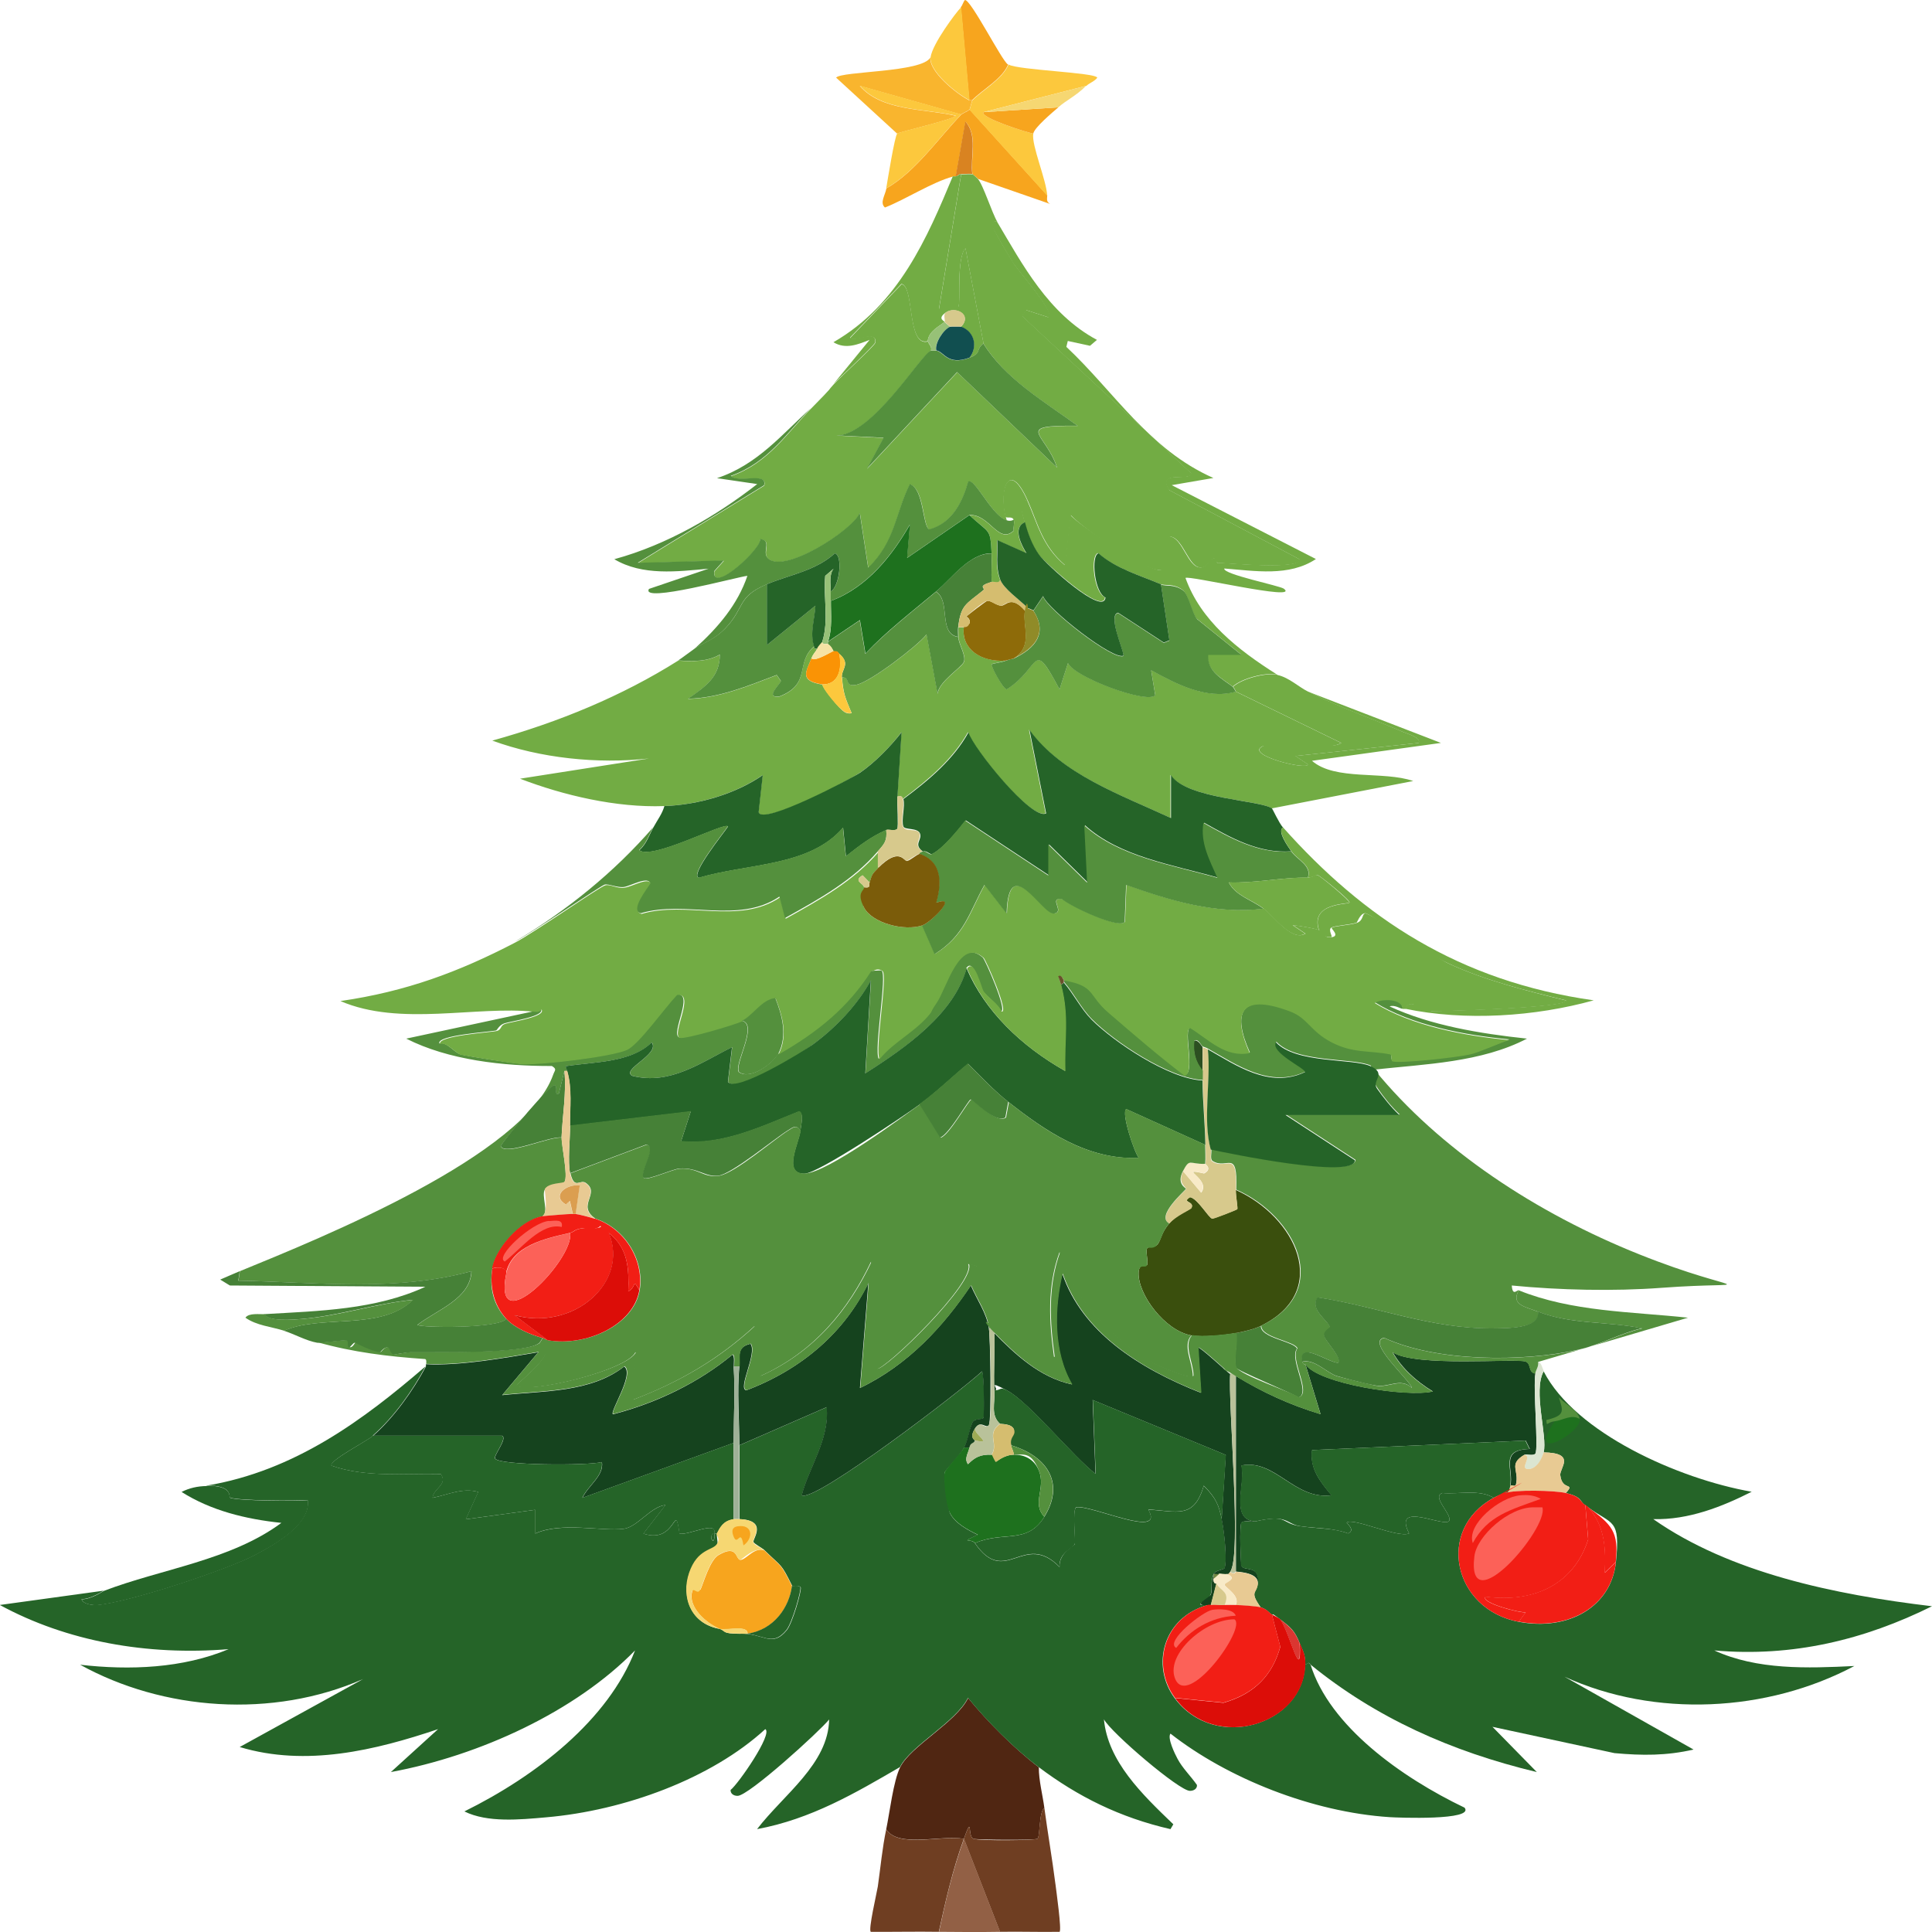 <?xml version="1.0" encoding="UTF-8"?>
<svg id="Layer_1" xmlns="http://www.w3.org/2000/svg" version="1.1" xmlns:xlink="http://www.w3.org/1999/xlink" viewBox="0 0 1080 1080">
  <!-- Generator: Adobe Illustrator 29.1.0, SVG Export Plug-In . SVG Version: 2.1.0 Build 142)  -->
  <defs>
    <style>
      .st0 {
        fill: #d5bd6f;
      }

      .st1 {
        fill: #908b28;
      }

      .st2 {
        fill: #54903d;
      }

      .st3 {
        fill: #f21e15;
      }

      .st4 {
        fill: #114f50;
      }

      .st5 {
        fill: #3a4f0d;
      }

      .st6 {
        fill: #f6d772;
      }

      .st7 {
        fill: #fcc83d;
      }

      .st8 {
        fill: #f7a51e;
      }

      .st9 {
        fill: #72ac44;
      }

      .st10 {
        fill: #d98321;
      }

      .st11 {
        fill: #6f3e22;
      }

      .st12 {
        fill: #d7c98c;
      }

      .st13 {
        fill: #9eb197;
      }

      .st14 {
        fill: #fa9305;
      }

      .st15 {
        fill: #926045;
      }

      .st16 {
        fill: #256428;
      }

      .st17 {
        fill: #db3631;
      }

      .st18 {
        fill: #1e711e;
      }

      .st19 {
        fill: #97c177;
      }

      .st20 {
        fill: #15431e;
      }

      .st21 {
        fill: #7b5c0a;
      }

      .st22 {
        fill: #f9b52e;
      }

      .st23 {
        fill: #f8eac7;
      }

      .st24 {
        fill: #fc6158;
      }

      .st25 {
        fill: #468137;
      }

      .st26 {
        fill: #f6e3a4;
      }

      .st27 {
        fill: #69512b;
      }

      .st28 {
        fill: #e8ca93;
      }

      .st29 {
        fill: #dc0d08;
      }

      .st30 {
        fill: #b9c29a;
      }

      .st31 {
        fill: #738742;
      }

      .st32 {
        fill: #dbe5d1;
      }

      .st33 {
        fill: #2c4f21;
      }

      .st34 {
        fill: #db9e50;
      }

      .st35 {
        fill: url(#linear-gradient);
      }

      .st36 {
        fill: #9daa55;
      }

      .st37 {
        fill: #8e6b09;
      }
    </style>
    <linearGradient id="linear-gradient" x1="772.5" y1="2394.8" x2="773.7" y2="2458.1" gradientTransform="translate(50.6 -539.5) scale(.6)" gradientUnits="userSpaceOnUse">
      <stop offset="0" stop-color="#311406"/>
      <stop offset="1" stop-color="#502612"/>
    </linearGradient>
  </defs>
  <g id="Generative_Object">
    <g>
      <path class="st35" d="M580.7,987.9c0,7.6,2.1,15.2,3.1,22.7-3.1,2.3-2.3,16.4-3.9,17.3s-34,.6-35.7,0c-3.6-1.2-.2-14.4-5.4,0-13.3-2.2-36.7,5.2-43.4-5.3,1.9-9.1,4-27.1,7.8-34.7,5.8-11.8,31.4-25.2,38-38.7,10.7,13.1,25.7,28.2,39.5,38.7Z"/>
      <path class="st11" d="M590,1053.2c.4,3.4,3.6,25.9,2.3,26.7-11.1.2-22.3-.2-33.3,0l-20.2-52c5.2-14.4,1.8-1.2,5.4,0s34.2.9,35.7,0,.8-15.1,3.9-17.3c1.9,14.2,4.4,28.5,6.2,42.7Z"/>
      <path class="st11" d="M538.8,1027.9c-6.2,17-10.2,34.5-14,52-12.6-.2-25.3.1-38,0-1.6-.8,3.4-22.1,3.9-25.3,1.5-10.5,2.5-21.6,4.7-32,6.7,10.6,30.1,3.2,43.4,5.3Z"/>
      <path class="st15" d="M559,1079.9c-11.3.2-22.8.1-34.1,0,3.7-17.5,7.8-35,14-52l20.2,52Z"/>
    </g>
    <g>
      <g>
        <path class="st16" d="M208.6,802.6c-3.3,2.9-24.5,13.7-23.3,16.7,19.5,6.8,40.6,4.2,61.2,4.7,4,6-4.1,7.9-4.7,13.3,8.5-1.7,16.7-5.8,25.6-3.3l-7,15.3,38.8-5.3v13.3c14.5-6.7,37.5-1.1,49.6-2.7,7.5-1,15-12.4,23.3-13.3l-12.4,16c18.7,6.3,17.4-19.5,20.2,0,5.1,1.1,21.4-7.6,19.4,0-1.2-.9-2.7,2.7-.8,4,1.1,0,1-3.9.8-4h1.6c-.6,1.2.7,5,0,6-2.3,3.5-12.7,7.8-15.5,16-4.6,13.6.8,28.5,17.1,31.3,3.6,1.5,1.2,2.6,10.9,2.7,13.2-.7,18,8.2,26.4-2,3.2-3.9,8.5-22.4,7.8-24-.9-1.3-4.5-.4-4.7-.7-6.6-13.2-5.2-9.9-15.5-20-1.4-1.4-6-3.6-6.2-4.7-.4-1.8,8.1-12-7.8-12.7v-41.3l48.8-21.3c1.7,17.8-9.9,33.6-14,49.3,7.5,4.2,90.3-59.3,100.8-69.3,1.2.8,1.4,24.6.8,26s-5.2.1-6.2,2.7c-2.4,6.1-2.1,9.1-4.7,14s-10.5,12.4-10.9,14,2.1,20.7,3.1,22.7c2.8,5.5,9.7,9.2,15.5,12-10.8,5-3.6,1.7-1.6,4.7,17.1,24.9,27.2-7.1,47.3,13.3-.5-8,8.3-11.9,8.5-12.7.6-2-1.6-19,.8-20.7,8.9-1.3,49.9,18.2,40.3,1.3,15.9.8,25.5,5.6,31-13.3,6.9,6.8,8.4,10.8,10.1,18.7,1.2,5.4,3.2,23,1.6,27.3-.3.9-5.4,1.2-6.2,3.3-2,5.1-.5,7.8-1.6,11.3s-11.3,6.6-1.6,6c-25,6.8-32,33.8-18.6,52,22.5,30.5,72.1,14.9,72.9-18.7,2.8-.9,1.1-1.6,3.1,0,10.6,34.4,50.8,63.1,86.1,80,5.8,7.3-37.5,5.6-41.9,5.3-43.2-2.8-90.6-21.7-122.5-46.7-1.9,2.5,2.6,11.6,3.9,14,2.7,5.2,7.5,9.8,10.9,14.7.2,2-1.6,3.3-3.9,3.3-5.8.2-44.2-32.6-48.1-40,2.2,23.5,21.2,41.8,38.8,58.7l-1.6,2.7c-28.3-6.5-51.8-18.2-73.7-34.7-13.8-10.4-28.9-25.6-39.5-38.7-6.6,13.5-32.2,26.9-38,38.7-24.9,14.5-49.7,29.1-79.9,34.7,14.9-19.4,39.8-36.4,40.3-61.3-5.4,6.7-45.1,42.8-51.2,42.7-2.3,0-4-1.3-3.9-3.3,4.3-3.3,23.8-31.5,19.4-34-30.2,27.7-78.7,45.5-122.5,49.3-14.7,1.3-32.8,3.1-45.7-3.3,40.3-19.9,80.4-51.2,95.4-90-33.3,34.1-86.7,58.8-136.5,68l26.4-24c-35,11.8-73.8,21.2-110.9,10l69-38c-50.8,22.3-111.9,17.6-158.2-8,27.8,3.2,57.4,2,83-8.7-45.5,3.7-90.4-4.3-127.9-24.7l58.1-8c-.7.3-7.2,4.8-12.4,4.7.6,2.9,6.7,3.5,8.5,3.3,17.6-1.4,72.9-19.8,88.4-28,11.5-6.1,31.2-17.3,29.5-30.7-7.4.6-38.5.4-43.4-1.3-.8-.3,1.7-7.1-13.2-6.7,49.6-8.3,87.9-36.9,122.5-66.7-7,13.2-17.6,28.3-29.5,38.7Z"/>
        <path class="st20" d="M410.1,763.9c.9,13.7,0,28.8,0,42.7l-84.5,30.7c3.2-6.9,12.1-12.3,10.9-20-8,2.1-57.8,1.9-59.7-2-.9-1.8,7-11.1,3.9-12.7h-72.1c11.8-10.4,22.4-25.4,29.5-38.7v-1.3c18.9,1,44-3.5,62.8-6.7l-20.2,24c23.4-2.5,49.5-1.4,68.2-16,6,4.2-8.5,25.7-6.2,26.7,24.7-6.4,48.1-17.9,66.7-33.3,1.4.7.7,5.1.8,6.7Z"/>
        <path class="st16" d="M115.5,830.6c14.9-.4,12.3,6.4,13.2,6.7,4.9,1.7,36,1.9,43.4,1.3,1.8,13.4-17.9,24.6-29.5,30.7-15.4,8.2-70.8,26.6-88.4,28-1.8.1-7.9-.4-8.5-3.3,5.2.1,11.7-4.4,12.4-4.7,32.2-12.3,70.8-17,99.2-38-20.1-2.1-39.4-6.9-55.8-17.3,4.4-2.2,8.8-3.2,14-3.3Z"/>
        <path class="st20" d="M552.8,742.6c.8,5.3,1.5,51.6,0,54s-4.5-3.2-7.8,2,0,6.3,0,6.7c-.6,1.9-3.1,3.8-3.1,4h-3.1c2.5-4.9,2.2-7.8,4.7-14,1-2.6,5.7-1.6,6.2-2.7s.4-25.2-.8-26c-10.5,10-93.3,73.5-100.8,69.3,4.1-15.7,15.7-31.5,14-49.3l-48.8,21.3c0-14-1.3-30.3,0-44,.5-5.3-1.9-10.9,6.2-12.7,4,5.3-7.4,25.1-2.3,26,31.4-11.9,55.1-32.8,68.2-60l-4.7,58.7c27-12.9,46.7-34.6,62-57.3,3.4,8,8.8,15.3,10.1,24Z"/>
        <path class="st16" d="M410.1,806.6v42.7c-5.9.9-7.6,4.8-9.3,8h-1.6c2-7.6-14.3,1.1-19.4,0-2.8-19.5-1.4,6.3-20.2,0l12.4-16c-8.3.9-15.8,12.4-23.3,13.3-12.1,1.6-35.2-4.1-49.6,2.7v-13.3l-38.8,5.3,7-15.3c-8.9-2.5-17.1,1.7-25.6,3.3.6-5.4,8.7-7.3,4.7-13.3-20.6-.4-41.7,2.1-61.2-4.7-1.2-2.9,20-13.8,23.3-16.7h72.1c3.1,1.5-4.7,10.9-3.9,12.7,1.9,3.9,51.7,4.1,59.7,2,1.2,7.7-7.7,13.1-10.9,20l84.5-30.7Z"/>
        <path class="st20" d="M687.7,767.9c-1.3,16.1,6.6,102.2,0,110.7s0,.6-1.6,1.3-3.9-.4-4.7,0-2.1-.1-3.1,0c.9-2.1,5.9-2.4,6.2-3.3,1.7-4.4-.4-21.9-1.6-27.3l2.3-36-74.4-30.7,1.6,41.3c-12.6-9.6-37.1-40.1-49.6-46.7s-3,0-7,0c-.5-10.6.4-21.4,0-32,11.5,11.7,25.3,24.8,43.4,28.7-10.7-18.2-10.1-42.4-5.4-62,11.1,32.8,43,53.1,77.5,66.7l-1.6-25.3c1-.6,16.4,13.8,17.8,14.7Z"/>
        <path class="st16" d="M683,849.2c-1.7-7.8-3.2-11.9-10.1-18.7-5.5,18.9-15.1,14.2-31,13.3,9.6,16.9-31.4-2.6-40.3-1.3-2.3,1.7-.1,18.6-.8,20.7s-9.1,4.7-8.5,12.7c-20.1-20.5-30.2,11.6-47.3-13.3,16-6.9,29,1,38.8-14.7,11.1-17.8,2.9-33.4-18.6-40-1.1-4.9,1.9-7.5,1.6-8.7-1-3.5-7.5-3.1-7.8-3.3-5.4-4.9-2.7-11.4-3.1-18.7,4,0,2.8-2.2,7,0,12.5,6.5,37,37.1,49.6,46.7l-1.6-41.3,74.4,30.7-2.3,36Z"/>
        <path class="st20" d="M858.3,767.9c-1.4,7.3,1.8,42.1,0,44.7-1,1.5-5.3.1-6.2.7-9.1,5.4-2.6,8.5-4.7,16.7s-3,.5-3.1.7c2.1-9.3-6.3-20.3,10.9-20.7l-2.3-4.7-119.4,5.3c-1.4,10.5,4.5,17.6,10.9,25.3-20.9,2.7-31.5-20.5-50.4-16.7,2.6,10.1-6.8,30.3,7.8,31.3-2,.4-6.5-.8-7.8.7s-.4,22.8,0,24c1.3,3.5,10.5-.9,9.3,10-.2-5.4-7.4-6.2-12.4-6.7v-109.3c14.7,9,30.2,16.2,47.3,21.3l-8.5-28c7.1,11.1,57,18.7,71.3,15.3-9.4-5.7-17.5-13.1-22.5-22,12.2,8.6,69.4,3.4,74.4,5.3,3.3,1.3,1.2,5.9,5.4,6.7Z"/>
        <path class="st16" d="M844.3,830.6c-.5.9.2,3.7-3.1,4-1.9.7-4.4,1.7-6.2,2.7-8-4.9-19.3-1.9-28.7-2.7-6.1,2.1,4.9,11.2,3.9,15.3-1.3,5-32.2-11.8-22.5,7.3-6.3,2.8-31.9-9.3-34.9-6-.2.2,5.1,4.1.8,6-8.3-3.1-17.7-2.8-26.4-4s-6.6-7-25.6-2.7c-14.5-1.1-5.2-21.2-7.8-31.3,18.9-3.8,29.5,19.3,50.4,16.7-6.3-7.7-12.2-14.9-10.9-25.3l119.4-5.3,2.3,4.7c-17.2.4-8.8,11.3-10.9,20.7Z"/>
        <g>
          <path class="st16" d="M732.7,930.5c-2-1.6-.3-.9-3.1,0,.1-5.6-1.1-7.1-3.1-12-2.8-6.9-4.7-8.6-10.9-13.3s-3.2-1.9-4.7-2.7-2.5-2.9-6.2-4c-6.5-9.3-2.2-7.5-1.6-13.3,1.2-10.9-8-6.5-9.3-10-.4-1.2-.8-23,0-24,1.2-1.5,5.8-.2,7.8-.7,19-4.3,13.8,1.1,25.6,2.7s18.1.9,26.4,4c4.4-1.9-1-5.8-.8-6,3-3.3,28.6,8.8,34.9,6-9.7-19.1,21.1-2.3,22.5-7.3,1-4.1-10-13.2-3.9-15.3,9.4.8,20.7-2.2,28.7,2.7-32.5,17.6-22.7,62.4,14,69.3,28.1,5.3,51.7-8.6,54.3-33.3s-2-20.7-15.5-30.7-.2-.5-1.6-1.3c-3.4-2.1-1.6-4.5-10.9-6.7,5.6-6.2-2.1-.8-3.1-10-.4-4,9.1-12.4-9.3-12.7,2.3-9-6.1-34.3,0-45.3,17.7,34.4,75.3,60.1,116.3,67.3-16.6,8.4-35.3,15.8-55,15.3,42.8,30,101.3,42.2,155.8,48.7-37.5,18.6-77.8,28.6-121.7,24.7,24,11,52,10,78.3,8.7-48.7,25.9-111.4,29.1-162,6l72.1,40.7c-15.1,3.5-28.8,3.4-44.2,2l-68.2-14.7,24.8,25.3c-48.3-11.6-90.1-30.5-126.4-60Z"/>
          <path class="st3" d="M903.2,873.2l-6.2,6c.6-13,.4-25.9-9.3-36.7,13.5,10,17.3,13.8,15.5,30.7Z"/>
          <path class="st18" d="M883.1,793.2c1.4,7.4-30.8,25.9-14,1.3,4.8-.7,9.3-4.1,14-1.3Z"/>
          <path class="st17" d="M726.5,918.5c1.1,23.6-5.5-5.6-10.9-13.3,6.1,4.8,8,6.4,10.9,13.3Z"/>
          <path class="st2" d="M883.1,793.2c-4.7-2.8-9.2.7-14,1.3s-4.3,3.5-4.7-.7c10.7-2.6,9.4-4.9,7-12.7,3.3,3.7,10.7,7.1,11.6,12Z"/>
        </g>
        <path class="st25" d="M704.8,741.2c-.3,6.8,18.6,8.6,20.2,12.7-4.5,6,8.1,25,.8,27.3-3.2-2.4-34.3-15-34.9-16.7-1.5-4.2,1.1-14.3,0-19.3,4.1-.7,10.5-2.3,14-4Z"/>
      </g>
      <g>
        <path class="st18" d="M541.9,809.2c-.5,3.1-3.1,6.1-.8,9.3,3.9-3.9,7-5.6,13.2-5.3s1.9,4,2.3,4,4.4-3.9,10.1-4c5.9-.1,11.3,2.4,14,8.7,4.2,10.2-4.2,18.2,3.1,26-9.7,15.7-22.8,7.7-38.8,14.7-2-2.9-9.2.4,1.6-4.7-5.8-2.8-12.7-6.5-15.5-12s-3.6-20.8-3.1-22.7,9.3-11,10.9-14h3.1Z"/>
        <path class="st30" d="M555.9,745.2c.4,10.6-.5,21.4,0,32,.4,7.2-2.3,13.7,3.1,18.7-8,5.8-.6,10.8-4.7,17.3-6.2-.2-9.3,1.4-13.2,5.3-2.3-3.3.3-6.3.8-9.3s2.5-2.1,3.1-4c10.4,2.4-.3-3.1,0-6.7,3.2-5.2,5.7,1.1,7.8-2s.8-48.7,0-54c4.2-.8,2.7,2.2,3.1,2.7Z"/>
        <path class="st36" d="M545,805.2c0-.3-3.4-1.1,0-6.7-.3,3.6,10.4,9.1,0,6.7Z"/>
        <path class="st2" d="M583.8,847.9c-7.3-7.8,1.1-15.8-3.1-26s-8.1-8.8-14-8.7c-.1-1.9-1.1-3.4-1.6-5.3,21.5,6.6,29.7,22.2,18.6,40Z"/>
        <path class="st0" d="M565.2,807.9c.4,1.9,1.4,3.4,1.6,5.3-5.7.1-9.5,4-10.1,4s-2.1-4-2.3-4c4-6.5-3.3-11.5,4.7-17.3.3.3,6.7-.2,7.8,3.3s-2.6,3.8-1.6,8.7Z"/>
      </g>
      <g>
        <path class="st13" d="M413.2,763.9c-1.3,13.6,0,30,0,44v41.3c-1,0-2.1-.1-3.1,0v-42.7c0-13.9.9-29,0-42.7h3.1Z"/>
        <path class="st16" d="M399.3,857.2c.2.1.3,4-.8,4-1.9-1.3-.5-4.9.8-4Z"/>
        <g>
          <path class="st8" d="M427.2,866.6c10.3,10.1,8.9,6.8,15.5,20-1.5,11.9-10,24.5-24.8,26.7.3-5-10.7-1.8-15.5-2.7-7.9-3.3-17.8-12.3-15.5-20.7s4.2-.4,4.7-1.3c1.6-3.5,5.2-16.5,10.1-19.3,11.1-6.5,9.3,3,12.4,2.7s7.7-7.4,13.2-5.3Z"/>
          <path class="st16" d="M413.2,913.2c1.5,0,3.2.2,4.7,0,14.8-2.2,23.3-14.8,24.8-26.7.1.3,3.7-.6,4.7.7.7,1.6-4.6,20.1-7.8,24-8.4,10.2-13.2,1.3-26.4,2Z"/>
          <path class="st6" d="M417.9,913.2c-1.4.2-3.2,0-4.7,0-9.6,0-7.3-1.2-10.9-2.7,4.9.8,15.8-2.3,15.5,2.7Z"/>
          <g>
            <path class="st6" d="M413.2,849.2c15.9.6,7.4,10.9,7.8,12.7s4.8,3.3,6.2,4.7c-5.5-2-12.4,5.2-13.2,5.3-3.1.3-1.3-9.2-12.4-2.7-4.9,2.8-8.5,15.8-10.1,19.3s-3.8-1.6-4.7,1.3c-2.3,8.3,7.6,17.3,15.5,20.7-16.3-2.8-21.7-17.8-17.1-31.3s13.2-12.5,15.5-16-.6-4.8,0-6c1.7-3.2,3.4-7.1,9.3-8,1-.1,2.1,0,3.1,0Z"/>
            <path class="st8" d="M412.5,853.2c8.2-1.2,8.9,6.6,3.1,10.7-1.6-10-3.2.5-5.4-4.7s.9-5.8,2.3-6Z"/>
          </g>
        </g>
      </g>
      <g>
        <path class="st32" d="M862.9,766.6c-6.1,11,2.3,36.3,0,45.3s-7.5,9.3-8.5,9.3c-5.4.1,2.4-7.2-2.3-8,.9-.5,5.2.8,6.2-.7,1.8-2.6-1.4-37.3,0-44.7.5-2.5,2-4.1,1.6-6.7,1.9,1,2.2,3.6,3.1,5.3Z"/>
        <path class="st3" d="M886.2,841.2c1.4.8,1.5,1.3,1.6,1.3,9.7,10.8,9.9,23.7,9.3,36.7l6.2-6c-2.6,24.7-26.2,38.6-54.3,33.3l3.9-5.3c-3.3.6-25.6-5.4-22.5-8.7,28.8,3.8,49.9-8.3,57.4-32l-1.6-19.3Z"/>
        <path class="st28" d="M875.3,834.6c-6.4-1.5-28.4-1.9-34.1,0,3.3-.3,2.6-3.1,3.1-4s2.8.5,3.1-.7c2-8.2-4.5-11.2,4.7-16.7,4.8.8-3.1,8.1,2.3,8s8-7.4,8.5-9.3c18.4.3,8.9,8.7,9.3,12.7,1,9.2,8.7,3.8,3.1,10Z"/>
        <g>
          <path class="st3" d="M875.3,834.6c9.2,2.2,7.4,4.6,10.9,6.7l1.6,19.3c-7.5,23.7-28.6,35.8-57.4,32-3.1,3.3,19.2,9.2,22.5,8.7l-3.9,5.3c-36.7-6.9-46.5-51.7-14-69.3s4.3-2,6.2-2.7c5.7-1.9,27.7-1.5,34.1,0Z"/>
          <path class="st24" d="M857.5,842.6c1.5,0,3.1,0,4.7,0,3.7,11.8-42.7,65.3-38,27.3,1.4-11.4,19.5-27.6,33.3-27.3Z"/>
          <path class="st24" d="M849.7,835.9c4.2-.4,8.1-.1,11.6,2-16.8,6.1-29.7,9.3-38,24.7-3.6-10.6,15.2-25.7,26.4-26.7Z"/>
        </g>
      </g>
      <g>
        <g>
          <path class="st29" d="M711,902.5c1.4.8,3.4,1.7,4.7,2.7,5.4,7.8,12,37,10.9,13.3,2,4.9,3.2,6.4,3.1,12-.8,33.6-50.4,49.2-72.9,18.7l27.1,2.7c17.9-5.1,27.5-15.9,31.8-31.3l-4.7-18Z"/>
          <path class="st20" d="M678.4,882.6c0,3.2,1.5,2.5,1.6,2.7l-3.1,12c-.5,0-1.1-.1-1.6,0-9.7.6,1.1-4.4,1.6-6,1.1-3.5-.5-6.2,1.6-11.3,0,.9,0,1.8,0,2.7Z"/>
          <path class="st28" d="M690.8,878.6c5,.5,12.2,1.2,12.4,6.7-.6,5.8-4.9,4.1,1.6,13.3-2.6-.7-10.8-1.2-14-1.3,2.7-5.1-5.6-9.6-6.2-11.3s7.9-3.1,1.6-6c1.5-.7,1-.6,1.6-1.3,2.2,2,2.9,0,3.1,0Z"/>
          <path class="st30" d="M690.8,769.2v109.3c-.2,0-.9,2-3.1,0,6.6-8.4-1.3-94.5,0-110.7.2.2-.2-.7,3.1,1.3Z"/>
          <path class="st23" d="M686.1,879.9c6.3,2.9-1.9,4.9-1.6,6,.6,1.7,8.9,6.2,6.2,11.3-1.7,0-4.5-.1-6.2,0,3.2-7.5-2-7.6-4.7-12,0-.1-1.5.5-1.6-2.7l3.1-2.7c.7-.4,3.8.4,4.7,0Z"/>
          <path class="st31" d="M681.5,879.9l-3.1,2.7c0-.9,0-1.8,0-2.7,1-.1,2.7.2,3.1,0Z"/>
          <g>
            <path class="st3" d="M684.6,897.2c1.7-.1,4.5,0,6.2,0,3.1.1,11.4.6,14,1.3,3.7,1.1,4.9,3.3,6.2,4l4.7,18c-4.3,15.5-13.9,26.2-31.8,31.3l-27.1-2.7c-13.4-18.2-6.4-45.2,18.6-52,.5-.1,1.1,0,1.6,0,2.1-.4,5.3.2,7.8,0Z"/>
            <path class="st24" d="M690,905.2c7.5,4.3-26.7,51.5-33.3,32.7-4.8-13.6,17.1-32.7,33.3-32.7Z"/>
            <path class="st24" d="M677.6,899.9c3.3-.5,11.8-.8,13.2,3.3-14.1.7-25.6,8-33.3,18-6.6-3.6,15-20.5,20.2-21.3Z"/>
          </g>
          <path class="st12" d="M684.6,897.2c-2.4.2-5.7-.4-7.8,0l3.1-12c2.7,4.4,7.8,4.5,4.7,12Z"/>
        </g>
        <g>
          <path class="st5" d="M704.8,741.2c-3.4,1.7-9.9,3.3-14,4-6.5,1.2-18.6,2.4-24.8,1.3-14.7-2.5-30.2-23.1-29.5-35.3.3-5.3,4.5-3.7,4.7-4,.8-2.1-.9-7.7,0-9.3s4.4.1,6.2-2.7,1.9-6.2,6.2-11.3,11.9-7.7,12.4-8.7c1.9-3.9-5.9-2.9-.8-6,4.3.7,10.4,11.6,12.4,12,.7.1,13.5-4.8,14-5.3s-.9-7.3-.8-10.7c33.3,14.8,53.9,56.5,14,76Z"/>
          <path class="st12" d="M675.3,586.6c1.8,17.4-3.1,39.1,1.6,56,.5,1.7-.9,5.6.8,6.7,8.2,5.1,14-7.4,13.2,16-.1,3.3,1.2,10.3.8,10.7s-13.2,5.5-14,5.3c-2-.4-8.2-11.3-12.4-12-5.1,3.1,2.7,2.1.8,6-.5,1-9,4.5-12.4,8.7-7.8-4.1,8.9-18.3,9.3-19.3s-5.1-3.3-1.6-10l10.1,12c5.8-7.6-13.8-14.2,1.6-10.7,4.8-2.6.8-5.1.8-5.3.3-3.4,0-7.2,0-10.7-.2-12-1.4-23.9-1.6-36s0-3.5,0-5.3c0-4.4,0-8.9,0-13.3.9.4,1.3.3,3.1,1.3Z"/>
          <path class="st33" d="M672.2,585.3c0,4.4,0,8.9,0,13.3-4.2-5-5.4-10.6-4.7-16.7,2-1.3,4.4,3.2,4.7,3.3Z"/>
          <path class="st23" d="M673.7,650.6c0,.3,4.1,2.7-.8,5.3-15.3-3.6,4.3,3-1.6,10.7l-10.1-12c3.9-7.4,3.5-3.7,12.4-4Z"/>
        </g>
      </g>
    </g>
    <g>
      <path class="st2" d="M783.8,563.9c-.8,0-4.4-2.4-7-1.3,22.9,10.6,50.4,15.2,76.8,18-25.5,13.3-56.6,14.2-85.3,17.3,36.5,44.8,90.6,80.3,148.1,103.3s67.8,14.6,12.4,18.7c-26.9,2-56.9,1.3-83.7-1.3.4,6.3,3,2.3,3.9,2.7-4.6,8.2,3.8,9.2,10.9,12,1.2,9.5-16.8,9.2-25.6,9.3-34.3.3-64.8-12.4-97.7-17.3-4.5,7,5.7,12.6,7,16.7s-4.2,2.1-3.1,5.3,9.8,11.8,7.8,14.7c-6.6-.7-22.5-12.7-20.2-.7.4,1.8,1.5,1.3,1.6,1.3l8.5,28c-17.1-5.2-32.6-12.3-47.3-21.3s-2.9-1.2-3.1-1.3c-1.4-.9-16.8-15.3-17.8-14.7l1.6,25.3c-34.6-13.6-66.4-33.9-77.5-66.7-4.7,19.6-5.3,43.8,5.4,62-18.1-3.8-31.9-17-43.4-28.7s1.1-3.5-3.1-2.7c-1.3-8.7-6.7-16-10.1-24-15.3,22.7-35,44.4-62,57.3l4.7-58.7c-13.2,27.2-36.8,48.1-68.2,60-5.1-.9,6.3-20.7,2.3-26-8.1,1.8-5.7,7.4-6.2,12.7h-3.1c-.1-1.6.7-6-.8-6.7-18.5,15.4-42,26.9-66.7,33.3-2.3-1,12.3-22.5,6.2-26.7-18.8,14.6-44.8,13.5-68.2,16l20.2-24c-18.8,3.2-43.9,7.7-62.8,6.7-.2,0,.5-2.6-.8-2.7-20.6-1.4-40.1-3.8-59.7-9.3,1.4.2,15.5-1.5,16.3-1.3,1.5.2,0,3.8,1.6,4s2.7-2.7,3.1-2.7c.8.1,8.5,4.6,14,5.3.6,0,2-3,4.7-2.7.6,0,1.4,3.9,3.1,4s7-1.4,10.9-1.3c2.8,0,8.4,0,10.9,0,11.3,0,53.6.5,59.7-5.3,12,4.2-10.2,20.2-13.2,24,6.3,4.9,62.1-8.4,66.7-18.7,3.6,2-8.4,23.2-1.6,26.7,26.7-10.2,48.1-22.9,68.2-41.3l3.1,28c30.2-13.5,49.4-37.3,62-64l3.1,60c4.2,1.1,55.9-48.7,51.2-58.7,11.3,2.3,3.1,5.7,5.4,11.3s36.2,43.3,42.6,40.7c-2.8-19.6-3.9-39.6,3.1-58.7,6.7,23.9,25.4,45.1,48.1,60,3,2,24.1,11.7,26.4,9.3,0-7.4-5.9-17.1-.8-22.7,6.2,1.1,18.3-.2,24.8-1.3,1.1,5-1.5,15.1,0,19.3s31.6,14.2,34.9,16.7c7.3-2.4-5.3-21.3-.8-27.3-1.5-4.1-20.5-5.9-20.2-12.7,40-19.4,19.4-61.2-14-76,.8-23.4-5-10.9-13.2-16-1.7-1.1-.3-4.9-.8-6.7,9.2,2,80.7,16.8,80.6,6l-38.8-25.3h63.6c-4.7-4.3-8.9-9.6-12.4-14.7s-3.2-12.4-3.9-12.7c-9.8-4.4-41.7-1.3-52.7-13.3-3.2,5.8,16.6,14.6,16.3,16.7-19.8,9.5-38.7-3.9-54.3-12.7-1.8-1-2.2-.9-3.1-1.3s-2.6-4.7-4.7-3.3c-.7,6.1.5,11.7,4.7,16.7,0,1.9,0,3.6,0,5.3-18.9-.9-49.5-21.4-62-34-6-6-10-14.3-15.5-20.7v-1.3c17.7,3.1,13.3,8.1,24.8,18,14,12,27.9,24,42.6,35.3,6.1-1.5-1.1-25.6,3.1-26.7,10.5,6.5,19.8,16.7,33.3,14-9.5-21-6.5-34.2,22.5-23.3,9.9,3.7,15.9,13.5,23.3,17.3,12,6.1,20.5,4.4,32.6,6.7,1.5.3,0,3.7,1.6,4,5.1,1.1,36.3-2.3,43.4-4,4.9-1.1,16.1-6.3,21.7-8-25.2-2.3-54.7-8-75.2-20.7,3.7-2.5,15.4-2.6,15.5,3.3Z"/>
      <path class="st2" d="M540.4,541.3c-6.9,25-33.3,44-56.6,58.7l3.1-52c-7.3,13.5-19.5,26.4-32.6,36s-43.3,27.2-47.3,20.7l2.3-19.3c-17.2,8.3-34.5,21.4-55.8,16-6.6-3.5,15.7-12.1,10.9-18.7-11.5,11.4-31.8,10.8-48.1,13.3l.8,2.7h-1.6l-3.1,12.7c-2.9,1.2-.5-3.7-2.3-4.7s-28.2,30.2-30.2,34c2.2,6,28-5.8,34.1-4.7-.2,4.1,3.7,21.6,1.6,24.7s-8.5.4-10.9,4,2.5,13.1-1.6,15.3c-12.7,2.6-26.2,18.5-27.9,29.3s.6,20.1,7.8,28c-4.2,5.5-48,5-49.6,3.3,11.3-8.6,29.6-14.6,30.2-30-42.2,11.7-86.6,6.2-130.3,5.3l.8-5.3c45.7-18.7,159.4-64.7,175.2-110,.8-2.3,2.2-2.9-.8-4.7-27.2.1-57.8-3.3-81.4-15.3l71.3-15.3c1.9.2,2.7,0,3.9-1.3,2.9,4-16.2,6.8-20.2,8-3,.9-4.3,3.9-4.7,4-2.8.8-33.4,2.6-31.8,7.3,3.9-1.2,8.5,5,11.6,6s29.9,5.1,34.1,5.3c10.6.6,50.5-4.1,58.9-8,6.6-3.1,20.7-23,27.9-30.7,10.5-1.4-3.6,22.1,1.6,24,3.2.8,30.9-7.4,34.9-9.3,9.5,2-4.6,24.6-1.6,28.7,6.6,4.7,19.3-5.3,21.7-10,22.3-12.6,38.9-26.3,51.9-46.7,1.6.3,5.5-.4,6.2,0,3.3,2.1-4.4,44.2-1.6,49.3,8-9.9,20.6-15.5,28.7-26,.3-.3.6-1.8,3.1-5.3,5.4-7.7,12.7-37.6,26.4-25.3,1.3,1.1,14.1,30.3,10.1,30-1.9-4.4-7.5-7.6-10.1-11.3s-5.2-18.9-9.3-12.7Z"/>
      <path class="st25" d="M283,737.2c4.5,5,13.2,8.8,20.2,10.7-.2.6-1.3,2.4-1.6,2.7-6.1,5.8-48.4,5.3-59.7,5.3-2.4,0-8,0-10.9,0-3.8-.1-10.3,1.4-10.9,1.3-1.7-.1-2.5-3.9-3.1-4-2.6-.3-4.1,2.7-4.7,2.7-5.4-.7-13.2-5.2-14-5.3s-2.7,2.7-3.1,2.7c-1.5-.2,0-3.8-1.6-4s-14.9,1.6-16.3,1.3c-6.2-1.1-12.6-4.8-18.6-6.7,20.4-9.3,54.3.3,72.1-17.3-20.7,2-41.2,8.9-62,10.7-4,.3-19.1,1.8-20.9-2.7,30.6-1.8,62-2.4,89.9-15.3l-109.3-.7-5.4-3.3c3.6-1.5,7.2-3.2,10.9-4.7l-.8,5.3c43.7.8,88.1,6.3,130.3-5.3-.6,15.4-18.9,21.4-30.2,30,1.6,1.7,45.4,2.1,49.6-3.3Z"/>
      <path class="st2" d="M859.8,761.2c.5,2.6-1.1,4.2-1.6,6.7-4.2-.7-2.1-5.4-5.4-6.7-5-2-62.2,3.2-74.4-5.3,4.9,8.9,13.1,16.3,22.5,22-14.4,3.4-64.3-4.3-71.3-15.3,0,0-1.2.5-1.6-1.3,6.9-1.8,13.8,6.3,19.4,8,2,.6,20.5,5.1,21.7,5.3,7.4,1.3,13.9-4.6,20.2,1.3-.6-3.9-25.9-25.9-15.5-28,29.2,13.6,77.9,13.5,108.5,6.7,12.2-2.7,23.4-9.2,35.7-12-19.5-4.1-39.5-2.1-58.1-9.3-7.1-2.8-15.5-3.8-10.9-12,29.7,12,62.8,11.9,94.6,15.3l-83.7,24.7Z"/>
      <path class="st2" d="M158.9,743.9c-7.3-2.3-15.5-2.9-21.7-7.3,1.9-2.8,7.9-1.8,10.9-2,1.9,4.4,17,3,20.9,2.7,20.8-1.7,41.3-8.6,62-10.7-17.8,17.6-51.7,8-72.1,17.3Z"/>
      <path class="st16" d="M593.1,550.6l1.6-1.3c5.5,6.4,9.5,14.6,15.5,20.7,12.6,12.6,43.2,33.1,62,34,.1,12,1.4,24,1.6,36l-44.2-20c-2.9,2,4.3,23.7,7,27.3-29,1.2-52.6-15.4-72.9-31.3-7.8-6.1-15.6-14.4-22.5-21.3-9.1,7.4-17.6,15.8-27.1,22.7s-56.6,38.5-64.4,38.7c-12.5.2-3-17.3-2.3-24,.2-2,2.2-10.1-.8-10.7-20.7,8.2-42.3,18.9-65.9,16.7l5.4-16.7-67.5,8c0-10.1,1.3-20.8-1.6-30.7l-.8-2.7c16.2-2.5,36.5-1.9,48.1-13.3,4.9,6.6-17.4,15.1-10.9,18.7,21.4,5.4,38.7-7.7,55.8-16l-2.3,19.3c4,6.6,42.8-17.4,47.3-20.7,13.1-9.6,25.3-22.5,32.6-36l-3.1,52c23.2-14.7,49.7-33.6,56.6-58.7,10.3,24,30.5,43.4,55,57.3-.7-17.9,2.3-30.7-2.3-48Z"/>
      <path class="st2" d="M563.6,615.9c20.3,16,43.9,32.6,72.9,31.3-2.7-3.6-9.8-25.3-7-27.3l44.2,20c0,3.5.3,7.2,0,10.7-8.9.3-8.5-3.4-12.4,4s1.8,9.4,1.6,10c-.4,1-17.1,15.2-9.3,19.3-4.3,5.2-3.7,7.5-6.2,11.3s-5.6,1.5-6.2,2.7c-.9,1.7.8,7.2,0,9.3s-4.3-1.3-4.7,4c-.8,12.2,14.8,32.8,29.5,35.3-5.2,5.5.7,15.2.8,22.7-2.3,2.3-23.4-7.4-26.4-9.3-22.6-14.9-41.3-36.1-48.1-60-7,19-5.9,39.1-3.1,58.7-6.5,2.7-39.5-33.1-42.6-40.7s5.8-9-5.4-11.3c4.7,9.9-47,59.7-51.2,58.7l-3.1-60c-12.6,26.7-31.8,50.5-62,64l-3.1-28c-20.1,18.4-41.6,31.2-68.2,41.3-6.9-3.4,5.1-24.6,1.6-26.7-4.6,10.3-60.4,23.6-66.7,18.7,3-3.8,25.2-19.8,13.2-24,.3-.3,1.4-2,1.6-2.7,1.4.4,1.8,1.1,3.1,1.3,21.5,3.7,47.9-8.5,51.2-28,2.7-15.8-7.3-34.1-24.8-40-10.8-7.5,3.2-14.1-5.4-20-3.1-2.1-6.3,4.1-8.5-5.3l42.6-16c6.2,1.4-3.9,14.9-1.6,18.7,2.4,1.4,16.3-5.1,20.2-5.3,10.3-.6,12.9,5.2,21.7,4s31.3-20.7,38.8-25.3c2.9-1.8,4.5-3.4,7,0-.7,6.7-10.2,24.2,2.3,24s55.5-32.3,64.4-38.7l11.6,18.7c4.9-1.6,15.6-21.1,17.1-21.3s14.1,13.9,19.4,10l1.6-8.7Z"/>
      <path class="st16" d="M676.8,642.6c-4.6-16.8.2-38.6-1.6-56,15.6,8.8,34.4,22.2,54.3,12.7.3-2.1-19.5-10.9-16.3-16.7,11,12,42.9,9,52.7,13.3s.6,8.1,3.9,12.7,7.7,10.3,12.4,14.7h-63.6l38.8,25.3c0,10.8-71.4-4-80.6-6Z"/>
      <path class="st25" d="M859.8,733.2c18.7,7.3,38.6,5.3,58.1,9.3-12.2,2.8-23.4,9.3-35.7,12-30.6,6.9-79.3,6.9-108.5-6.7-10.4,2.1,14.9,24.1,15.5,28-6.3-5.9-12.8,0-20.2-1.3s-19.7-4.7-21.7-5.3c-5.6-1.7-12.5-9.8-19.4-8-2.3-12,13.5,0,20.2.7,2-2.9-6.7-11.6-7.8-14.7s3.2-5,3.1-5.3c-1.3-4.1-11.4-9.7-7-16.7,32.9,4.9,63.4,17.7,97.7,17.3,8.8,0,26.8.2,25.6-9.3Z"/>
      <g>
        <path class="st8" d="M585.4,109.3c0,1.8-.7,3.4,1.6,4.7l-40.3-14c-.5-.6-2.9-2.6-3.1-2.7-1.2-9.4,3.2-21.7-3.9-29.3l-5.4,30.7c-.5.1-1.1-.1-1.6,0-11.6,3.1-26.5,12.8-38,17.3-3.1-2.6.2-7,.8-10.7,16.2-9.2,28.9-27.8,41.9-41.3.4-.4,4.2-2.2,4.7-2.7l43.4,48Z"/>
        <path class="st22" d="M541.9,56h1.6c-.2.2-1.3,5.1-1.6,5.3-.4.5-4.2,2.2-4.7,2.7l-56.6-16c12.3,14.2,35.6,12.6,53.5,16.7.3,1.8-31.2,9-32.6,10l-34.1-31.3c2.9-3.7,48.2-2.8,52.7-11.3-1,7.4,13.6,19.8,21.7,24Z"/>
        <path class="st7" d="M607.1,48l-57.4,14.7c-1.8,3.1,24.1,11.3,27.9,12-1.1,6.4,7.4,26,7.8,34.7l-43.4-48c.2-.2,1.3-5.1,1.6-5.3,5.9-6,16.6-11.7,20.2-20,5.6,3.1,48.2,4.4,49.6,7.3-1.3,2-4.7,3.1-6.2,4.7Z"/>
        <path class="st7" d="M537.3,64c-13,13.6-25.7,32.1-41.9,41.3.7-4.1,4.8-29.7,6.2-30.7s32.9-8.2,32.6-10c-17.9-4-41.2-2.5-53.5-16.7l56.6,16Z"/>
        <path class="st8" d="M563.6,36c-3.5,8.3-14.2,13.9-20.2,20h-1.6l-4.7-52c1-1.1,1.3-2.9,2.3-4,3.4-.2,20.7,34.1,24,36Z"/>
        <path class="st7" d="M541.9,56c-8.1-4.2-22.7-16.6-21.7-24s14-24.8,17.1-28l4.7,52Z"/>
        <path class="st8" d="M591.6,60c-3.3,2.9-13.4,11.3-14,14.7-3.8-.7-29.7-8.9-27.9-12l41.9-2.7Z"/>
        <path class="st6" d="M607.1,48c-5.5,5.6-11.2,8.1-15.5,12l-41.9,2.7,57.4-14.7Z"/>
        <path class="st10" d="M543.5,97.3c-.9-.3-4.6,0-6.2,0s-1.5,1-3.1,1.3l5.4-30.7c7.1,7.7,2.7,20,3.9,29.3Z"/>
      </g>
      <path class="st25" d="M314,635.9c-6.1-1.2-31.9,10.6-34.1,4.7,2-3.8,28.1-35.2,30.2-34s-.6,5.9,2.3,4.7l3.1-12.7c1.2,12.5-1.1,25-1.6,37.3Z"/>
      <path class="st25" d="M447.4,631.9c-2.4-3.4-4.1-1.8-7,0-7.5,4.6-31.3,24.4-38.8,25.3s-11.4-4.6-21.7-4c-3.8.2-17.7,6.7-20.2,5.3-2.3-3.8,7.7-17.2,1.6-18.7l-42.6,16c-1.4-6.1,0-19.5,0-26.7l67.5-8-5.4,16.7c23.6,2.3,45.2-8.5,65.9-16.7,3,.6,1,8.6.8,10.7Z"/>
      <path class="st25" d="M563.6,615.9l-1.6,8.7c-5.3,3.9-18.2-10.1-19.4-10s-12.1,19.7-17.1,21.3l-11.6-18.7c9.6-6.9,18.1-15.3,27.1-22.7,6.9,7,14.7,15.2,22.5,21.3Z"/>
      <g>
        <path class="st9" d="M490.8,485.3c-3.6,3.6-3.2,3.7-4.7,8l-3.9-4c-5.5,3.3.6,4.4.8,6.7s-1.6,8.2,0,11.3c4.4,8.7,22.3,13.4,32.6,10l7,16c16.8-10.3,19.5-23.6,27.9-38.7l12.4,16c.9-35.1,20.1.7,26.4,0s-3.6-9.3,4.7-8c4.2,3.7,31.5,16.8,34.9,12.7l.8-20.7c24.4,8.7,49.9,16.7,76.8,13.3,5.9,4.5,15.8,18.6,23.3,14l-7-4.7c3.9.3,11.2,1.6,14.7,2.7s2.2,4.8,7,4-.8-4.9,0-5.3c2-1.1,10.2-1.4,14-2.7s2.8-5.1,4.7-5.3c2.8-.3,39.2,24.6,46.5,28,20.3,9.4,43.7,15.3,65.9,20.7,1.1,4.2-71.1,6.1-75.2,6s-9.7-3.9-10.9-4c-3.3-.2-3.6,2.6-3.9,2.7-.5,0-1,0-1.6,0-.1-5.9-11.8-5.8-15.5-3.3,20.5,12.7,50,18.4,75.2,20.7-5.6,1.7-16.8,6.9-21.7,8-7.1,1.7-38.4,5.1-43.4,4-1.5-.3,0-3.7-1.6-4-12-2.3-20.6-.5-32.6-6.7s-13.3-13.6-23.3-17.3c-29-10.9-31.9,2.3-22.5,23.3-13.6,2.7-22.8-7.5-33.3-14-4.2,1,3,25.2-3.1,26.7-14.8-11.3-28.7-23.3-42.6-35.3-11.5-9.9-7.1-14.9-24.8-18-.2,0-1.3-3.5-3.1-2,.6,1.6,1.1,3,1.6,4.7,4.6,17.3,1.7,30.1,2.3,48-24.6-13.9-44.8-33.3-55-57.3,4.1-6.3,8,10.8,9.3,12.7,2.6,3.7,8.2,6.9,10.1,11.3,4,.3-8.8-28.8-10.1-30-13.6-12.2-20.9,17.7-26.4,25.3-2.5,3.5-2.9,5-3.1,5.3-8.1,10.5-20.7,16.1-28.7,26-2.9-5.1,4.8-47.2,1.6-49.3s-4.6.3-6.2,0c-13.1,20.4-29.7,34-51.9,46.7,5.5-10.7,2-22.1-1.6-31.3-7.6.7-12.5,9.7-18.6,12.7-3.9,1.9-31.6,10.1-34.9,9.3-5.2-1.8,9-25.4-1.6-24-7.2,7.6-21.3,27.6-27.9,30.7-8.4,3.9-48.4,8.6-58.9,8-4.2-.2-32.4-4.8-34.1-5.3-3.2-1-7.8-7.2-11.6-6-1.6-4.7,29-6.5,31.8-7.3s1.7-3.1,4.7-4c4-1.2,23-4,20.2-8-1.1,1.4-2,1.5-3.9,1.3-32.7-3.5-75.2,8.4-108.5-6,36.7-5.3,66.2-16.3,97.7-32.7,10.1-5.2,47.4-31.3,50.4-32s6.4,2,10.9,1.3,13.4-6.2,14.7-2c-1.8,2.9-11.6,15-5.4,16.7,25-7.5,54.6,6.3,77.5-9.3l3.1,12c19.6-10.9,37.8-21,51.9-37.3v9.3Z"/>
        <path class="st9" d="M538.8,350.6c-1.6,12,9.5,19.6,23.3,18.7-2.8,1.1-7.3,1.5-7.8,2s6.2,13.8,8.5,14c19.6-12.5,13.7-29.4,29.5,0l4.7-14.7c3.3,7.7,44.1,23,48.8,18l-2.3-14c13.4,7.3,30.7,16.7,47.3,12l58.9,28.7c-6.2,4.7-42,.8-44.2,2-9.4,4.9,25.7,13.5,25.6,10l-7-4.7,69-7.3c1.1-3.1-6.2-5-8.5-6-19.4-8.3-33.6-12.8-53.5-22.7l74.4,28.7-72.1,10c13,11.3,39.9,5.5,56.6,11.3l-79.1,15.3c-6.3-4.7-47.9-5.3-56.6-18.7v24c-28.5-13.2-61.1-24.5-79.1-49.3l9.3,46.7c-8.1,4.1-41-36.9-43.4-45.3-8.4,15-22,26.5-36.4,37.3-.5-1.9-1.4-1.5-3.1-1.3l2.3-36c-5.9,7.8-14.8,17-23.3,22.7s-54.7,29.6-56.6,22l2.3-20.7c-15.1,10.4-35.7,16.6-55,17.3-26.7,1-56.4-6-80.6-15.3l72.1-11.3c-28.9,3.2-60.9-.2-87.6-10,37.1-10.3,72.5-24.9,103.9-44.7,8.7.5,16,.7,23.3-3.3-.1,12.5-7.9,17.7-17.8,24.7,17.6-.4,33.8-7.3,49.6-13.3l2.3,3.3c0,1.6-9.4,9.7-.8,8.7,18.2-7.1,8.5-18.8,19.4-28,.3.8,0,1.5,1.6,1.3-.6,1.7-2,2.4-3.1,5.3-2.6,7.1-7.4,12.6,6.2,14.7-.3,1.7,8.7,12.1,9.3,12.7,2,1.8,3.5,4,7,3.3-3.8-9-4.7-11.2-5.4-20,5.2-.4.8,5.8,8.5,4,7.7-1.8,33.4-21.3,38.8-28l6.2,33.3c.2-6.7,13.5-14.8,14.7-18,1.4-3.5-3.1-10.1-3.1-14s-.2-3.6,0-5.3h3.1Z"/>
        <path class="st9" d="M543.5,97.3c.2,0,2.6,2.1,3.1,2.7,2.9,3,7.9,19,10.9,24-4-1.1-1.9,4-1.6,4.7,2.8,5.3,7.6,13.6,10.9,18.7s23.5,27.6,19.4,30l-12.4-4-2.3,3.3,94.6,88c-.4,4.8-19.5-2.3-12.4,9.3l72.9,38.7c.6,6.1-40.3,2.1-45.7,2-1.1,0-.5-2.9-1.6-2.7-3.6.6-4,5.2-7.8,5.3-7.1.2-9.9-16.2-17.1-17.3-4.3,1.2,3.8,19-6.2,18.7s-43.6-24-49.6-30.7l-3.1,28c-12.7-10.7-15.2-23-20.9-36-10.5-23.7-16.1-6.3-12.4,8.7s3.8-.5,4.7,2c-9.5,5.2-21.2-24.1-25.6-21.3-2.8,9.9-8.4,22.9-21.7,26.7-3.9-1.7-2.8-22.7-10.9-25.3-8.1,15.9-8,32.2-23.3,46.7l-4.7-30.7c-3.4,9.5-44.5,35.7-51.9,24.7-2.3-3.4,2.9-9.4-3.9-10,1.7,4.5-26.9,31.2-25.6,18l5.4-6-48.1,1.3,70.6-43.3c2.2-7.8-14.3-1-18.6-5.3,20.9-7.3,31.4-24.2,45-38s8.5-9.1,12.4-13.3,23.1-21.7,23.3-23.3c1.1-7.6-11.7.3-14-2.7l28.7-30c7.3,1.1,2.9,35.2,14.7,32,0,1,2.7,3,1.6,5.3-5.8,2.6-32.6,47.4-52.7,47.3l26.4,1.3-9.3,17.3,50.4-54,55.8,53.3c-6.1-19.4-24.9-23.6,11.6-23.3-19.2-13.8-40.9-26.6-52.7-46l-10.1-53.3c-5.1,5.3-2.7,31.2-3.9,32.7s-10.4,2-10.9,1.3l12.4-75.3c1.6,0,5.3-.3,6.2,0Z"/>
        <path class="st16" d="M711,451.9c.5.4,3.8,7.9,6.2,10.7-3.4,1.9,2.7,10.6,4.7,13.3-18.6,1.3-34.1-7.8-48.8-16-1.9,11.3,3.3,20.6,7.8,30.7-25.7-7.3-55-11.7-74.4-29.3l1.6,32-21.7-21.3v17.3l-46.5-30.7c-4.1,5.2-12.5,15.6-18.6,18.7-1.5.8-3-2.1-5.4-1.3-5.5-4-.3-6.5-1.6-10s-8.5-1.9-9.3-4c-1.3-3.5,1.1-11.4,0-15.3,14.5-10.8,28.1-22.3,36.4-37.3,2.4,8.4,35.4,49.5,43.4,45.3l-9.3-46.7c18,24.8,50.6,36.1,79.1,49.3v-24c8.7,13.4,50.3,13.9,56.6,18.7Z"/>
        <path class="st16" d="M501.6,445.3c-.1,3.1.6,17.1,0,18-1.1,1.5-5,.1-6.2.7-8.7,3.9-14.5,8.4-22.5,14.7l-1.6-16c-18.8,21.9-53.3,19.9-80.6,28-5.4-1.3,14.2-25.4,16.3-28.7-1.6-2.8-42.7,19.1-49.6,13.3,4.1-3.7,5.4-8.3,7.8-12.7s5-7.7,6.2-12c19.3-.7,40-6.9,55-17.3l-2.3,20.7c1.9,7.6,52.3-19.1,56.6-22,8.4-5.7,17.3-14.9,23.3-22.7l-2.3,36Z"/>
        <path class="st2" d="M495.4,463.9c.6,6.2-1,7.8-4.7,12-14.1,16.3-32.3,26.4-51.9,37.3l-3.1-12c-23,15.6-52.5,1.8-77.5,9.3-6.2-1.6,3.7-13.8,5.4-16.7-1.4-4.2-10.9,1.4-14.7,2s-8.7-1.9-10.9-1.3-40.3,26.8-50.4,32c29.8-17.8,55.8-39,77.5-64-2.4,4.3-3.7,9-7.8,12.7,7,5.8,48-16.1,49.6-13.3-2,3.2-21.7,27.4-16.3,28.7,27.3-8.1,61.8-6.1,80.6-28l1.6,16c8-6.3,13.8-10.8,22.5-14.7Z"/>
        <path class="st9" d="M557.4,124c14,23.6,28.7,51.5,55.8,66l-3.9,3.3-12.4-2.7-.8,3.3c26.7,25,46,57.3,82.2,73.3l-23.3,4,80.6,41.3c-15,10-34.2,6.6-51.2,5.3-1.1,3.2,31.1,9.6,33.3,11.3,9.4,7.3-54.1-7.8-55-6,8.5,23.7,28.7,39.8,51.2,54-6.1-1.4-19.7,2-24.8,6.7-6.5-4.9-14.6-8.7-14-18h18.6l-24.8-20c-2.8-3.4-4.7-13.7-7.8-16-5-3.8-9.7-2.2-12.4-3.3-12.2-5.1-25.2-8.8-34.9-17.3-4.5,1.1-2.4,22.2,3.9,24.7-1.1,10.8-35.4-21.3-37.2-24-3.7-5.4-6.2-11.8-7.8-18s-4.3-13.4,1.6-12c5.8,13,8.2,25.3,20.9,36l3.1-28c6,6.6,42.3,30.4,49.6,30.7s1.9-17.4,6.2-18.7c7.2,1.1,9.9,17.6,17.1,17.3,3.8-.1,4.1-4.7,7.8-5.3s.4,2.7,1.6,2.7c5.4,0,46.4,4.1,45.7-2l-72.9-38.7c-7.1-11.6,12-4.5,12.4-9.3l-94.6-88,2.3-3.3,12.4,4c4.1-2.4-16.5-25.5-19.4-30s-8-13.4-10.9-18.7c-.4-.7-2.5-5.8,1.6-4.7Z"/>
        <path class="st2" d="M566.7,290.6c.5,1.5-.3,4.2,0,6-8.6,8-13.5-9.4-24.8-8.7l-34.9,24,1.6-18.7c-9.7,16.9-23.6,35-44.2,42.7,0-1.6,0-3.7,0-5.3,4.8-2.3,7-20,2.3-21.3-10.7,9.8-25.6,12.1-38,17.3-17,7.1-12.1,13-23.3,24.7-6.4,6.7-12.3,8-17.1,11.3,13.2-11.8,24.1-24.8,29.5-40.7-4.1.2-60.1,15.6-55,7.3l33.3-11.3c-17.6,1.6-36.9,4.1-52.7-5.3,29.7-8.1,57.3-24.4,79.9-42l-22.5-3.3c22.9-7.6,36.5-24.8,52.7-39.3-13.5,13.7-24.1,30.7-45,38,4.3,4.3,20.8-2.5,18.6,5.3l-70.6,43.3,48.1-1.3-5.4,6c-1.3,13.2,27.3-13.5,25.6-18,6.7.6,1.6,6.6,3.9,10,7.5,11.1,48.5-15.2,51.9-24.7l4.7,30.7c15.2-14.5,15.2-30.7,23.3-46.7,8,2.7,7,23.7,10.9,25.3,13.4-3.7,18.9-16.7,21.7-26.7,4.4-2.8,16.1,26.5,25.6,21.3Z"/>
        <path class="st2" d="M455.1,361.3c-10.8,9.2-1.2,20.9-19.4,28-8.7,1.1.7-7.1.8-8.7l-2.3-3.3c-15.9,6-32,12.9-49.6,13.3,9.9-7,17.7-12.1,17.8-24.7-7.3,4.1-14.6,3.8-23.3,3.3,2.3-1.5,6.6-4.8,9.3-6.7,4.7-3.3,10.7-4.7,17.1-11.3,11.1-11.6,6.3-17.5,23.3-24.7v34l27.1-22c-.4,7.7-3.1,14.9-.8,22.7Z"/>
        <path class="st9" d="M549.7,192c-4.6,3.8-.6,5.3-7.8,8,4.4-5.5,3.3-14.3-4.7-17.3,6.5-6.8-3.2-11.7-8.5-8s-.2,4.8-.8,5.3c-2.2,2.1-8.9,5-9.3,10.7-11.8,3.2-7.4-30.9-14.7-32l-28.7,30c2.3,2.9,15-5,14,2.7-.1,1.6-20.5,20.3-23.3,23.3l20.2-24.7c-6.4,2.5-13.4,5.5-20.2,1.3,36.5-21,52.5-58.6,66.7-92.7.5-.1,1.1.1,1.6,0,1.6-.3,1.8-1.3,3.1-1.3l-12.4,75.3c.4.7,10.5-.9,10.9-1.3,1.2-1.5-1.2-27.3,3.9-32.7l10.1,53.3Z"/>
        <path class="st9" d="M714.1,377.3c6.6,1.5,11.8,6.7,17.1,9.3,19.9,9.8,34.1,14.3,53.5,22.7,2.3,1,9.6,2.9,8.5,6l-69,7.3,7,4.7c0,3.5-35-5.1-25.6-10s38,2.7,44.2-2l-58.9-28.7c-.2-.6-1.4-2.6-1.6-2.7,5.2-4.7,18.7-8,24.8-6.7Z"/>
        <path class="st9" d="M785.4,563.9c.2,0,.6-2.9,3.9-2.7s10.3,4,10.9,4c4.1,0,76.3-1.8,75.2-6-22.2-5.4-45.6-11.2-65.9-20.7s-43.7-28.3-46.5-28-4.3,5.2-4.7,5.3c-3.8,1.2-11.9,1.6-14,2.7s.8,5.2,0,5.3c-4.8.8-6.5-3.9-7-4-4.9-15.4,16.6-14,17.1-15.3s-16.6-15.1-17.8-15.3-2.5,1.4-5.4,1.3c2.2-6.8-5.7-9.6-9.3-14.7-2-2.7-8-11.4-4.7-13.3,45.1,50.6,98.1,86,173.7,96.7-32.7,9.1-71.8,11.7-105.4,4.7Z"/>
        <path class="st2" d="M721.8,475.9c3.6,5,11.5,7.9,9.3,14.7-14.2-.2-29.8,3.2-44.2,2.7,3.7,7.4,13,9.8,19.4,14.7-26.9,3.3-52.3-4.6-76.8-13.3l-.8,20.7c-3.4,4.1-30.7-8.9-34.9-12.7-8.2-1.3,1.8,7.2-4.7,8s-25.4-35.1-26.4,0l-12.4-16c-8.4,15-11.1,28.3-27.9,38.7l-7-16c4.7-1.6,20.6-17.3,7.8-12.7,2.8-9.8,4-22.8-9.3-27.3.1,0-.6-.6,1.6-1.3,2.5-.8,3.9,2.1,5.4,1.3,6.1-3,14.5-13.5,18.6-18.7l46.5,30.7v-17.3l21.7,21.3-1.6-32c19.4,17.6,48.7,22,74.4,29.3-4.4-10.1-9.6-19.4-7.8-30.7,14.7,8.2,30.3,17.3,48.8,16Z"/>
        <path class="st9" d="M737.3,519.9c-3.6-1.1-10.8-2.4-14.7-2.7l7,4.7c-7.5,4.6-17.4-9.5-23.3-14-6.3-4.9-15.7-7.2-19.4-14.7,14.4.6,30-2.8,44.2-2.7,2.9,0,3.8-1.7,5.4-1.3s18.2,14.3,17.8,15.3-22,0-17.1,15.3Z"/>
        <path class="st2" d="M434.9,589.3c-2.4,4.7-15.1,14.7-21.7,10-3.1-4,11-26.7,1.6-28.7,6.1-3,11-11.9,18.6-12.7,3.6,9.2,7.1,20.7,1.6,31.3Z"/>
        <g>
          <path class="st21" d="M515.6,517.3c-10.2,3.4-28.1-1.3-32.6-10s.2-9.2,0-11.3c4,.5,2.5-.9,3.1-2.7,1.4-4.3,1.1-4.4,4.7-8,12.2-12.3,14.5-3.6,16.3-4s5.4-3.6,7-4c13.3,4.5,12.1,17.6,9.3,27.3,12.8-4.6-3.1,11.1-7.8,12.7Z"/>
          <path class="st12" d="M504.7,446.6c1.1,3.9-1.3,11.8,0,15.3s8.1.8,9.3,4-3.9,6,1.6,10c-2.1.7-1.4,1.3-1.6,1.3-1.6.4-6.6,3.9-7,4-1.7.4-4-8.3-16.3,4v-9.3c3.6-4.2,5.3-5.8,4.7-12,1.2-.5,5.2.9,6.2-.7s-.1-14.9,0-18c1.7-.1,2.6-.5,3.1,1.3Z"/>
          <path class="st12" d="M486.1,493.3c-.6,1.8.9,3.2-3.1,2.7-.2-2.2-6.3-3.3-.8-6.7l3.9,4Z"/>
        </g>
        <path class="st27" d="M594.7,547.9v1.3l-1.6,1.3c-.4-1.7-1-3.1-1.6-4.7,1.8-1.5,2.9,2,3.1,2Z"/>
        <path class="st2" d="M689.2,384c.1,0,1.4,2.1,1.6,2.7-16.6,4.7-33.9-4.7-47.3-12l2.3,14c-4.8,5-45.6-10.3-48.8-18l-4.7,14.7c-15.7-29.4-9.9-12.5-29.5,0-2.3-.2-9.1-13.4-8.5-14s4.9-.9,7.8-2,4.3-1.2,4.7-1.3c12.2-5.9,18.9-14.2,10.9-26.7l5.4-8c2.4,7.3,39.4,36.2,45,33.3-.2-3.8-8.9-22.6-3.1-24l25.6,16.7,3.1-1.3-4.7-31.3c2.7,1.1,7.4-.4,12.4,3.3,3.1,2.3,5,12.6,7.8,16l24.8,20h-18.6c-.6,9.3,7.5,13.1,14,18Z"/>
        <path class="st2" d="M535.7,356c0,3.9,4.5,10.5,3.1,14-1.3,3.2-14.5,11.3-14.7,18l-6.2-33.3c-5.4,6.7-31.1,26.2-38.8,28-7.7,1.8-3.3-4.4-8.5-4-.4-4.6,5.3-7.6-1.6-13.3-1.4-1.2,0-1-3.1-1.3-.8-1.6-1.4-2.9-3.1-4v-1.3l17.8-12,3.1,18.7c12-12.6,26-23.4,39.5-34.7,8.5,5.1,1,23.4,12.4,25.3Z"/>
        <path class="st16" d="M464.4,330.6c0-3.9-1.1-9.4,1.6-12.7l-4.7,4c-1.1,12,2.1,24.9-1.6,36.7s-3,3.8-3.1,4c-1.5.2-1.3-.5-1.6-1.3-2.4-7.8.4-14.9.8-22.7l-27.1,22v-34c12.4-5.2,27.3-7.5,38-17.3,4.7,1.4,2.4,19-2.3,21.3Z"/>
        <path class="st37" d="M573,341.3c-1.6,8.5,4.9,19.7-6.2,26.7-.3.2-3.2.8-4.7,1.3-13.7,1-24.9-6.6-23.3-18.7s2.6-.7,3.1-2c1-2.6-1.7-3.8-1.6-4,.4-.6,10.9-8.6,11.6-8.7,2.1-.3,5.1,2.6,7.8,2.7s5.5-6.1,13.2,2.7Z"/>
        <path class="st25" d="M554.3,309.3c.2,5.3-.2,10.7,0,16-8.6,2.6-3,3.3-4.7,4.7-9.5,7.8-12.5,7.9-14,20.7-.2,1.7,0,3.6,0,5.3-11.4-1.9-3.9-20.2-12.4-25.3,8.6-7.2,18.6-21.4,31-21.3Z"/>
        <path class="st0" d="M574.5,340c.3,1.5-1.5,1.2-1.6,1.3-7.7-8.8-11.5-2.6-13.2-2.7-2.7,0-5.7-2.9-7.8-2.7s-11.3,8.1-11.6,8.7,2.6,1.4,1.6,4-3.1,1.8-3.1,2h-3.1c1.4-12.8,4.4-12.8,14-20.7,1.6-1.3-3.9-2,4.7-4.7,1.4-.4,4.5,1,4.7-1.3,1.9,5.2,10.6,11.1,15.5,16Z"/>
        <path class="st14" d="M469.1,365.3c1.4,6,1.2,17.3-9.3,17.3-13.6-2.1-8.8-7.6-6.2-14.7,1.8,2.5,11.7-4.1,12.4-4,3.1.3,1.7.1,3.1,1.3Z"/>
        <path class="st7" d="M470.6,378.6c.7,8.8,1.6,11,5.4,20-3.5.6-5-1.6-7-3.3s-9.6-10.9-9.3-12.7c10.5,0,10.7-11.3,9.3-17.3,6.8,5.7,1.2,8.8,1.6,13.3Z"/>
        <path class="st26" d="M462.9,360c1.7,1.1,2.3,2.4,3.1,4-.7,0-10.7,6.4-12.4,4,1.1-2.9,2.5-3.6,3.1-5.3s3-3.8,3.1-4c-.2,2.1,2.6,1,3.1,1.3Z"/>
        <path class="st2" d="M520.2,196c.4-.2,2.3,0,3.1,0,4.3.5,6.2,8.7,18.6,4,7.1-2.7,3.2-4.2,7.8-8,11.9,19.4,33.6,32.2,52.7,46-36.5-.3-17.8,3.9-11.6,23.3l-55.8-53.3-50.4,54,9.3-17.3-26.4-1.3c20.1,0,46.9-44.8,52.7-47.3Z"/>
        <path class="st9" d="M574.5,280c-5.8-1.4-2.6,8-1.6,12-7.4,3-1.6,13.6.8,17.3l-16.3-7.3c.3,7.5-1.2,14.6,1.6,22-.1,2.4-3.3.9-4.7,1.3-.2-5.3.2-10.7,0-16-.7-14.5-1.1-10.9-12.4-21.3,11.3-.7,16.2,16.7,24.8,8.7-.3-1.8.5-4.5,0-6-.8-2.5-4.3-.6-4.7-2-3.7-14.9,1.9-32.4,12.4-8.7Z"/>
        <path class="st19" d="M528,180l3.1,2.7c-3.9,1.6-8.8,9.4-7.8,13.3-.8,0-2.7-.2-3.1,0,1.2-2.4-1.6-4.3-1.6-5.3.4-5.7,7.1-8.6,9.3-10.7Z"/>
        <path class="st16" d="M573,292c1.6,6.2,4,12.6,7.8,18s36.1,34.8,37.2,24c-6.2-2.5-8.3-23.6-3.9-24.7,9.7,8.5,22.7,12.2,34.9,17.3l4.7,31.3-3.1,1.3-25.6-16.7c-5.8,1.3,2.9,20.2,3.1,24-5.6,2.9-42.6-26.1-45-33.3l-5.4,8c0-.1-2.9-1.2-3.1-1.3-4.9-4.9-13.6-10.8-15.5-16-2.7-7.4-1.2-14.5-1.6-22l16.3,7.3c-2.4-3.8-8.2-14.3-.8-17.3Z"/>
        <path class="st18" d="M541.9,288c11.3,10.5,11.7,6.9,12.4,21.3-12.4-.1-22.4,14.2-31,21.3-13.5,11.3-27.6,22.1-39.5,34.7l-3.1-18.7-17.8,12c2.5-7.4,1.5-15.1,1.6-22.7,20.6-7.6,34.5-25.8,44.2-42.7l-1.6,18.7,34.9-24Z"/>
        <path class="st19" d="M464.4,330.6c0,1.7,0,3.7,0,5.3,0,7.5,1,15.3-1.6,22.7v1.3c-.5-.3-3.3.8-3.1-1.3,3.7-11.8.5-24.7,1.6-36.7l4.7-4c-2.7,3.3-1.6,8.8-1.6,12.7Z"/>
        <path class="st4" d="M537.3,182.6c8,3,9.1,11.8,4.7,17.3-12.4,4.7-14.3-3.5-18.6-4-1-3.9,3.9-11.7,7.8-13.3.3-.1,5.9-.1,6.2,0Z"/>
        <path class="st12" d="M537.3,182.6c-.3-.1-5.9-.1-6.2,0l-3.1-2.7c.6-.5-1-4.1.8-5.3,5.4-3.7,15,1.2,8.5,8Z"/>
        <path class="st1" d="M577.6,341.3c8.1,12.4,1.3,20.8-10.9,26.7,11.1-7,4.6-18.2,6.2-26.7s1.8.2,1.6-1.3c.2.2,3,1.2,3.1,1.3Z"/>
      </g>
      <g>
        <path class="st3" d="M340.4,689.2c11.5,27.8-19.9,55-52.7,46l18.6,14c-1.3-.2-1.7-1-3.1-1.3-7-1.9-15.6-5.7-20.2-10.7-7.2-7.9-9.3-18.3-7.8-28,2.9-1.4,8.7-.5,7.8,2.7-7.9,39.2,38.2-8,35.7-22.7,2.6-.6,2.2-2.1,7.8-2.7s5.9,0,6.2,0c3,.2,3.7-1.4,3.9-1.3,1.4.3,3.1,3.4,3.9,4Z"/>
        <path class="st28" d="M318.7,629.3c0,7.1-1.4,20.6,0,26.7,2.2,9.4,5.5,3.2,8.5,5.3,8.6,5.9-5.4,12.5,5.4,20-2.4-.8-8.8-2.5-10.9-2.7l2.3-16c-7.9-.7-15.9,5.9-7.8,10.7l2.3-2,1.6,7.3c-.9,0-15.8,1.1-17.1,1.3,4-2.2,1.1-14.7,1.6-15.3,2.3-3.6,10.2-3,10.9-4,2.2-3.1-1.7-20.6-1.6-24.7.5-12.3,2.8-24.8,1.6-37.3h1.6c2.9,9.9,1.5,20.6,1.6,30.7Z"/>
        <path class="st29" d="M357.4,721.2c-3.3,19.5-29.6,31.7-51.2,28l-18.6-14c32.9,9,64.2-18.2,52.7-46,11.1,8.6,11.3,20.5,10.9,32.7,5-2.6,2-7.8,6.2-.7Z"/>
        <path class="st24" d="M318.7,689.2c2.5,14.7-43.6,61.9-35.7,22.7,3.1-15.4,21.6-19.5,35.7-22.7Z"/>
        <g>
          <path class="st3" d="M332.6,681.2c17.5,5.9,27.5,24.2,24.8,40-4.2-7.1-1.2-1.9-6.2.7.4-12.1.2-24-10.9-32.7s-2.5-3.7-3.9-4-.9,1.5-3.9,1.3h-6.2c-5.6.6-5.1,2.1-7.8,2.7-14.1,3.2-32.6,7.3-35.7,22.7.9-3.2-4.9-4.1-7.8-2.7,1.8-10.8,15.2-26.8,27.9-29.3,1.2-.2,16.1-1.4,17.1-1.3s1,0,1.6,0c2,.2,8.4,1.9,10.9,2.7Z"/>
          <path class="st24" d="M332.6,686.6c-.3,0-5.9,0-6.2,0h6.2Z"/>
          <path class="st24" d="M307,682.6c3.3-.2,8-1.2,7,3.3-11.2-2.7-22.5,11.9-31.8,19.3-6.1-2.5,15.4-22.2,24.8-22.7Z"/>
        </g>
        <path class="st34" d="M321.8,678.6c-.5,0-1,0-1.6,0l-1.6-7.3-2.3,2c-8.1-4.8-.1-11.4,7.8-10.7l-2.3,16Z"/>
      </g>
    </g>
  </g>
</svg>